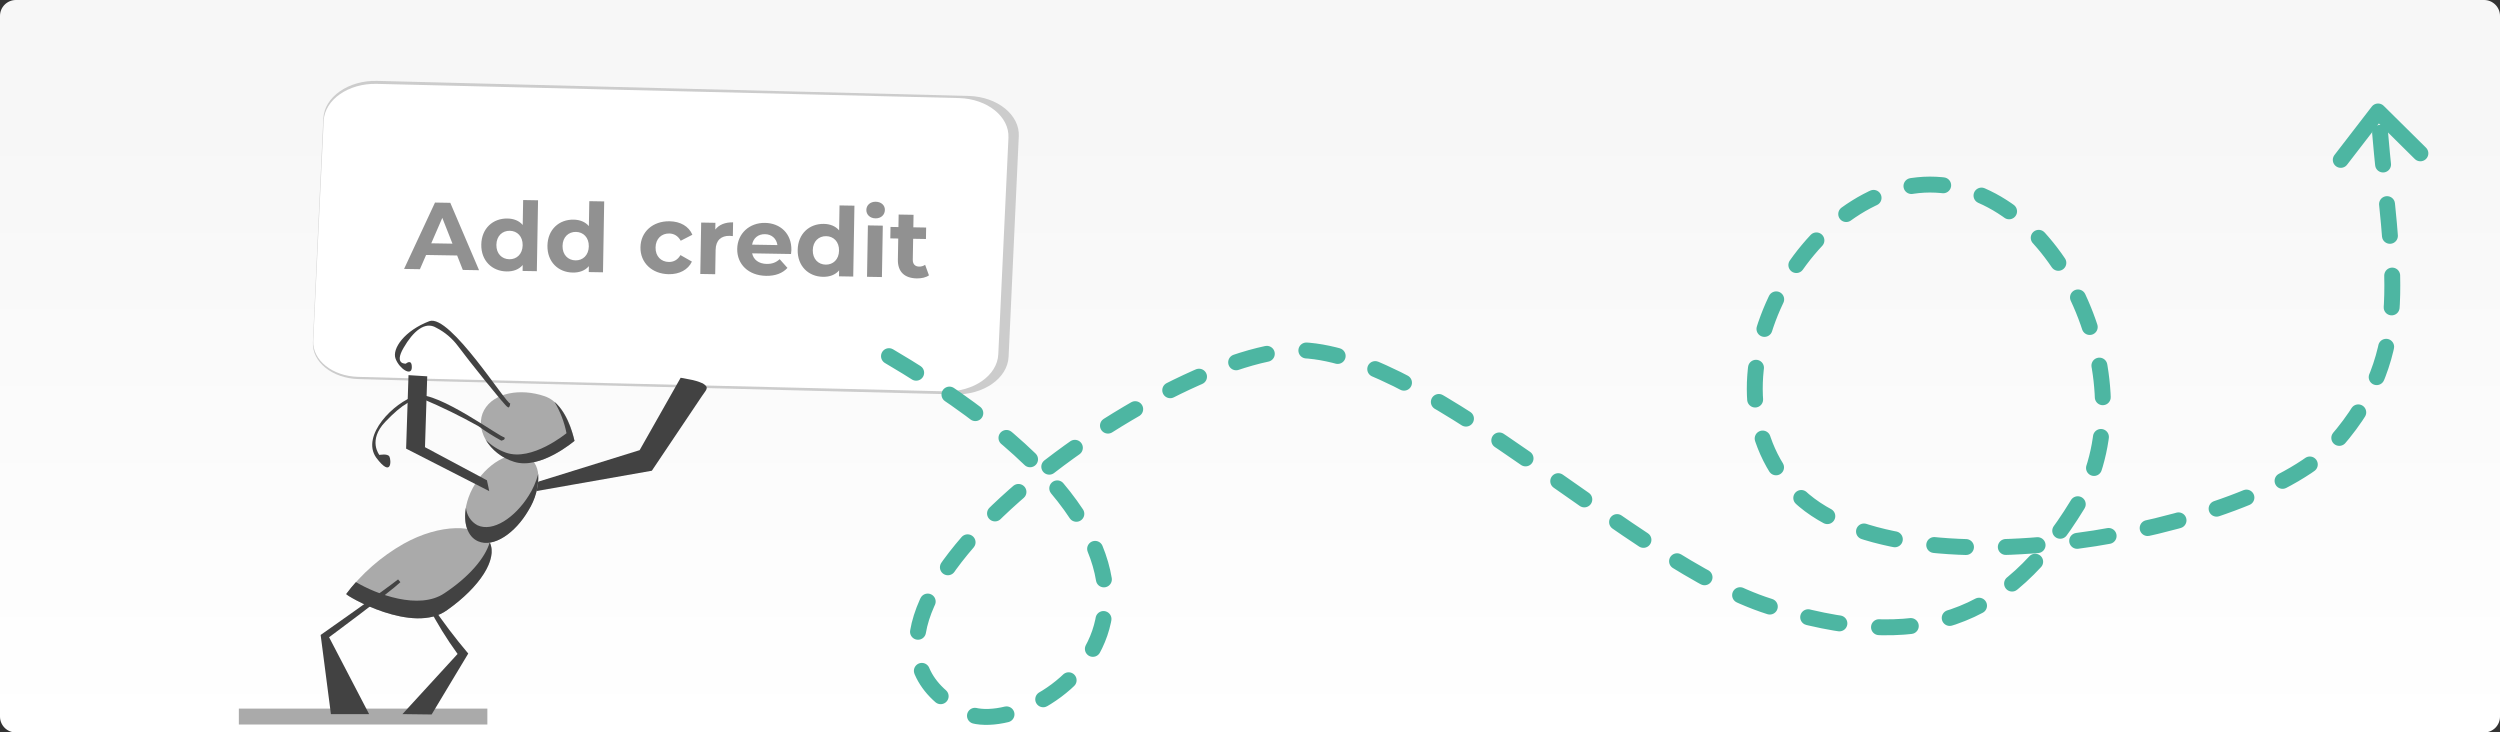 <svg width="314" height="92" viewBox="0 0 314 92" fill="none" xmlns="http://www.w3.org/2000/svg">
<rect x="0" y="0" width="314" height="92" fill="#333333" stroke="none"/>
<path d="M312 92H2C1.47 92 0.961 91.789 0.586 91.414C0.211 91.039 0 90.53 0 90V2C0 1.47 0.211 0.961 0.586 0.586C0.961 0.211 1.47 0 2 0L312 0C312.53 0 313.039 0.211 313.414 0.586C313.789 0.961 314 1.47 314 2V90C314 90.53 313.789 91.039 313.414 91.414C313.039 91.789 312.53 92 312 92Z" fill="url(#paint0_linear_380_6716)"/>
<path d="M127.959 17.132L126.679 44.815C126.552 47.515 123.522 49.632 119.908 49.535L53.196 47.842L45.011 47.612C41.742 47.521 39.187 45.465 39.3 43.02L39.946 29.084L40.611 14.878C40.737 12.178 43.767 10.063 47.38 10.159L121.681 12.049C125.287 12.162 128.096 14.435 127.963 17.133" fill="#CCCCCC"/>
<path d="M126.661 17.308L125.384 44.508C125.257 47.164 122.273 49.243 118.714 49.151L53.027 47.551L44.967 47.333C41.75 47.246 39.234 45.233 39.347 42.826L39.991 29.138L40.655 15.178C40.781 12.521 43.764 10.443 47.323 10.534L120.478 12.318C124.027 12.427 126.792 14.658 126.661 17.309" fill="white"/>
<path d="M61.213 90H30" stroke="#AAAAAA" stroke-width="2" stroke-miterlimit="10"/>
<path d="M66.57 60.82L80.34 56.539L85.49 47.445L86.59 47.652C87.172 47.749 87.74 47.919 88.278 48.159C89.12 48.688 88.735 48.905 88.178 49.73L81.871 59.124L66.91 61.759L66.57 60.82Z" fill="#424242"/>
<path d="M72.16 55.368C72.16 55.368 67.861 59.068 64.546 57.986C61.233 56.904 59.581 53.745 60.798 51.52C62.017 49.295 65.371 48.741 68.374 49.753C71.376 50.765 72.117 55.336 72.16 55.368Z" fill="#AAAAAA"/>
<path d="M66.363 64.105C64.717 66.931 61.999 68.817 60.032 67.966C58.065 67.115 57.816 63.73 59.7 60.74C61.584 57.752 64.652 56.429 66.371 57.434C68.09 58.438 68 61.273 66.363 64.105Z" fill="#AAAAAA"/>
<path d="M61.373 67.865C62.73 69.965 60.404 73.624 56.173 76.614C51.896 79.778 43.407 74.777 43.485 74.607C45.427 72.045 47.869 69.905 50.663 68.315C55.256 65.726 60.013 65.784 61.37 67.865" fill="#AAAAAA"/>
<path d="M69.643 50.482C70.37 51.693 70.881 53.022 71.152 54.409C71.152 54.409 66.789 58.017 63.53 56.848C62.576 56.508 61.711 55.957 61 55.237C61.805 56.557 63.065 57.538 64.543 57.995C67.855 59.078 72.165 55.351 72.157 55.377C72.149 55.403 71.519 52.096 69.643 50.477" fill="#424242"/>
<path d="M67.596 59.539C67.342 60.503 66.939 61.422 66.401 62.262C64.655 65.041 61.901 66.862 59.974 65.976C59.566 65.757 59.22 65.44 58.967 65.053C58.714 64.666 58.562 64.221 58.525 63.76C58.172 65.724 58.739 67.412 60.035 67.979C61.999 68.852 64.725 66.945 66.366 64.118C67.239 62.755 67.669 61.156 67.596 59.539Z" fill="#424242"/>
<path d="M61.505 68.117C60.951 70.073 58.887 72.481 55.832 74.501C52.638 76.682 47.215 74.615 44.706 73.109C44.272 73.586 43.864 74.087 43.485 74.609C43.406 74.779 51.897 79.779 56.173 76.617C60.248 73.74 62.535 70.24 61.505 68.117Z" fill="#424242"/>
<path d="M63.319 54.901C63.094 55.126 54.977 49.08 52.306 49.665C49.43 50.537 45.327 54.718 47.241 57.465C49.241 60.135 49.141 57.749 48.908 57.339C48.675 56.929 47.652 57.147 47.647 57.139C47.642 57.131 46.173 55.307 48.384 52.988C50.595 50.669 51.918 50.026 53.112 50.113C55.49 51.118 57.812 52.253 60.066 53.513C60.993 54.185 61.961 54.797 62.966 55.345C62.966 55.345 63.601 55.233 63.322 54.904" fill="#424242"/>
<path d="M51.308 47.117L51.008 56.349L61.45 61.686L61.16 60.327L53.378 56.166L53.661 47.266L51.308 47.117Z" fill="#424242"/>
<path d="M50.29 73.122C50.202 73.031 50.015 72.794 49.997 72.773C48.462 74.003 40.273 79.751 40.273 79.751L41.563 89.695H46.363L41.332 80.035C41.332 80.035 49.007 74.352 50.291 73.122" fill="#424242"/>
<path d="M54.112 75.859C55.562 78.02 57.131 80.099 58.812 82.085L54.212 89.739L50.547 89.692L57.472 82.135C56.1 80.246 54.872 78.257 53.798 76.183L54.112 75.859Z" fill="#424242"/>
<path d="M64.09 50.669C63.655 50.887 56.522 39.387 53.93 40.337C50.84 41.515 49.19 43.787 49.69 45.071C50.19 46.355 51.705 47.305 51.723 46.152C51.741 44.999 50.982 45.673 50.977 45.673C50.972 45.673 49.468 45.808 50.677 43.709C51.886 41.61 53.377 40.314 54.787 41.16C55.868 41.711 56.807 42.505 57.531 43.478C58.687 45.062 63.592 51.192 63.731 51.1C63.731 51.1 63.997 51.43 64.084 50.669" fill="#424242"/>
<path d="M58.13 33.903L60.17 33.938L56.557 25.474L54.637 25.441L50.751 33.778L52.742 33.812L53.517 32.024L57.417 32.09L58.13 33.903ZM54.166 30.559L55.553 27.365L56.83 30.604L54.166 30.559ZM65.707 25.125L65.654 28.257C65.195 27.721 64.527 27.458 63.735 27.445C61.911 27.413 60.485 28.686 60.45 30.714C60.416 32.742 61.798 34.062 63.622 34.093C64.486 34.107 65.174 33.843 65.652 33.287L65.639 34.031L67.427 34.061L67.579 25.157L65.707 25.125ZM63.972 32.562C63.036 32.546 62.327 31.862 62.346 30.746C62.365 29.63 63.097 28.97 64.033 28.986C64.957 29.002 65.665 29.686 65.646 30.802C65.627 31.918 64.896 32.578 63.972 32.562ZM74.015 25.267L73.962 28.399C73.503 27.863 72.835 27.599 72.043 27.586C70.219 27.555 68.793 28.827 68.759 30.855C68.724 32.883 70.106 34.203 71.93 34.234C72.794 34.248 73.483 33.984 73.961 33.428L73.948 34.172L75.736 34.202L75.887 25.298L74.015 25.267ZM72.281 32.703C71.344 32.687 70.636 32.003 70.655 30.887C70.674 29.771 71.405 29.111 72.341 29.127C73.265 29.143 73.974 29.827 73.955 30.943C73.936 32.059 73.204 32.719 72.281 32.703ZM83.985 34.439C85.341 34.462 86.42 33.88 86.905 32.856L85.467 32.039C85.108 32.657 84.588 32.913 83.999 32.903C83.052 32.886 82.319 32.214 82.338 31.086C82.357 29.958 83.112 29.31 84.06 29.326C84.648 29.337 85.16 29.621 85.497 30.239L86.963 29.484C86.512 28.42 85.454 27.814 84.098 27.791C81.998 27.755 80.475 29.11 80.442 31.053C80.409 32.998 81.885 34.403 83.985 34.439ZM89.84 28.837L89.855 27.985L88.067 27.954L87.957 34.41L89.829 34.442L89.881 31.394C89.902 30.158 90.595 29.606 91.627 29.623C91.771 29.626 91.891 29.64 92.047 29.654L92.076 27.926C91.08 27.909 90.307 28.22 89.84 28.837ZM99.398 31.4C99.433 29.324 97.991 28.027 96.095 27.995C94.127 27.961 92.627 29.328 92.594 31.26C92.562 33.18 93.99 34.609 96.222 34.647C97.386 34.666 98.292 34.322 98.903 33.648L97.926 32.551C97.475 32.964 96.979 33.159 96.295 33.148C95.311 33.131 94.636 32.627 94.469 31.82L99.353 31.903C99.368 31.747 99.395 31.544 99.398 31.4ZM96.083 29.411C96.923 29.425 97.526 29.963 97.644 30.782L94.464 30.728C94.61 29.902 95.231 29.396 96.083 29.411ZM105.445 25.801L105.392 28.933C104.933 28.397 104.265 28.134 103.473 28.12C101.649 28.089 100.223 29.361 100.189 31.389C100.154 33.417 101.536 34.737 103.36 34.768C104.224 34.783 104.913 34.518 105.39 33.962L105.378 34.706L107.166 34.737L107.317 25.833L105.445 25.801ZM103.71 33.238C102.774 33.222 102.066 32.537 102.085 31.421C102.104 30.305 102.835 29.646 103.771 29.662C104.695 29.677 105.404 30.361 105.385 31.477C105.366 32.593 104.634 33.253 103.71 33.238ZM109.959 27.426C110.655 27.438 111.131 26.99 111.142 26.366C111.152 25.79 110.691 25.35 109.995 25.338C109.299 25.326 108.823 25.774 108.813 26.362C108.803 26.95 109.263 27.414 109.959 27.426ZM108.898 34.766L110.77 34.798L110.88 28.342L109.008 28.31L108.898 34.766ZM116.195 33.258C115.989 33.41 115.711 33.49 115.435 33.485C114.931 33.476 114.636 33.171 114.646 32.619L114.691 29.991L116.299 30.019L116.323 28.579L114.715 28.551L114.742 26.979L112.87 26.947L112.843 28.519L111.847 28.503L111.823 29.942L112.819 29.959L112.773 32.611C112.747 34.147 113.622 34.943 115.146 34.968C115.722 34.978 116.288 34.856 116.677 34.586L116.195 33.258Z" fill="#919191"/>
<path d="M111.656 44.732C161.292 73.958 129.343 93.373 121.451 89.572C97.902 78.233 146.793 43.239 163.593 43.989C180.1 44.727 205.199 70.782 222.221 76.166C241.088 82.134 252.043 77.96 260.927 63.399C269.811 48.838 259.084 23.969 243.141 23.199C227.198 22.429 212.456 47.784 225.274 61.609C238.092 75.434 283.5 66.861 293.399 55.494C303.298 44.127 300.394 33.921 298.874 15.961" stroke="#4DB6A2" stroke-width="2" stroke-linecap="round" stroke-linejoin="round" stroke-dasharray="4 5"/>
<path d="M304 19.258L298.686 14L294 20.08" stroke="#4DB6A2" stroke-width="2" stroke-linecap="round" stroke-linejoin="round"/>
<defs>
<linearGradient id="paint0_linear_380_6716" x1="157" y1="92" x2="157" y2="14.72" gradientUnits="userSpaceOnUse">
<stop stop-color="white"/>
<stop offset="1" stop-color="#F7F7F7"/>
</linearGradient>
</defs>
</svg>
